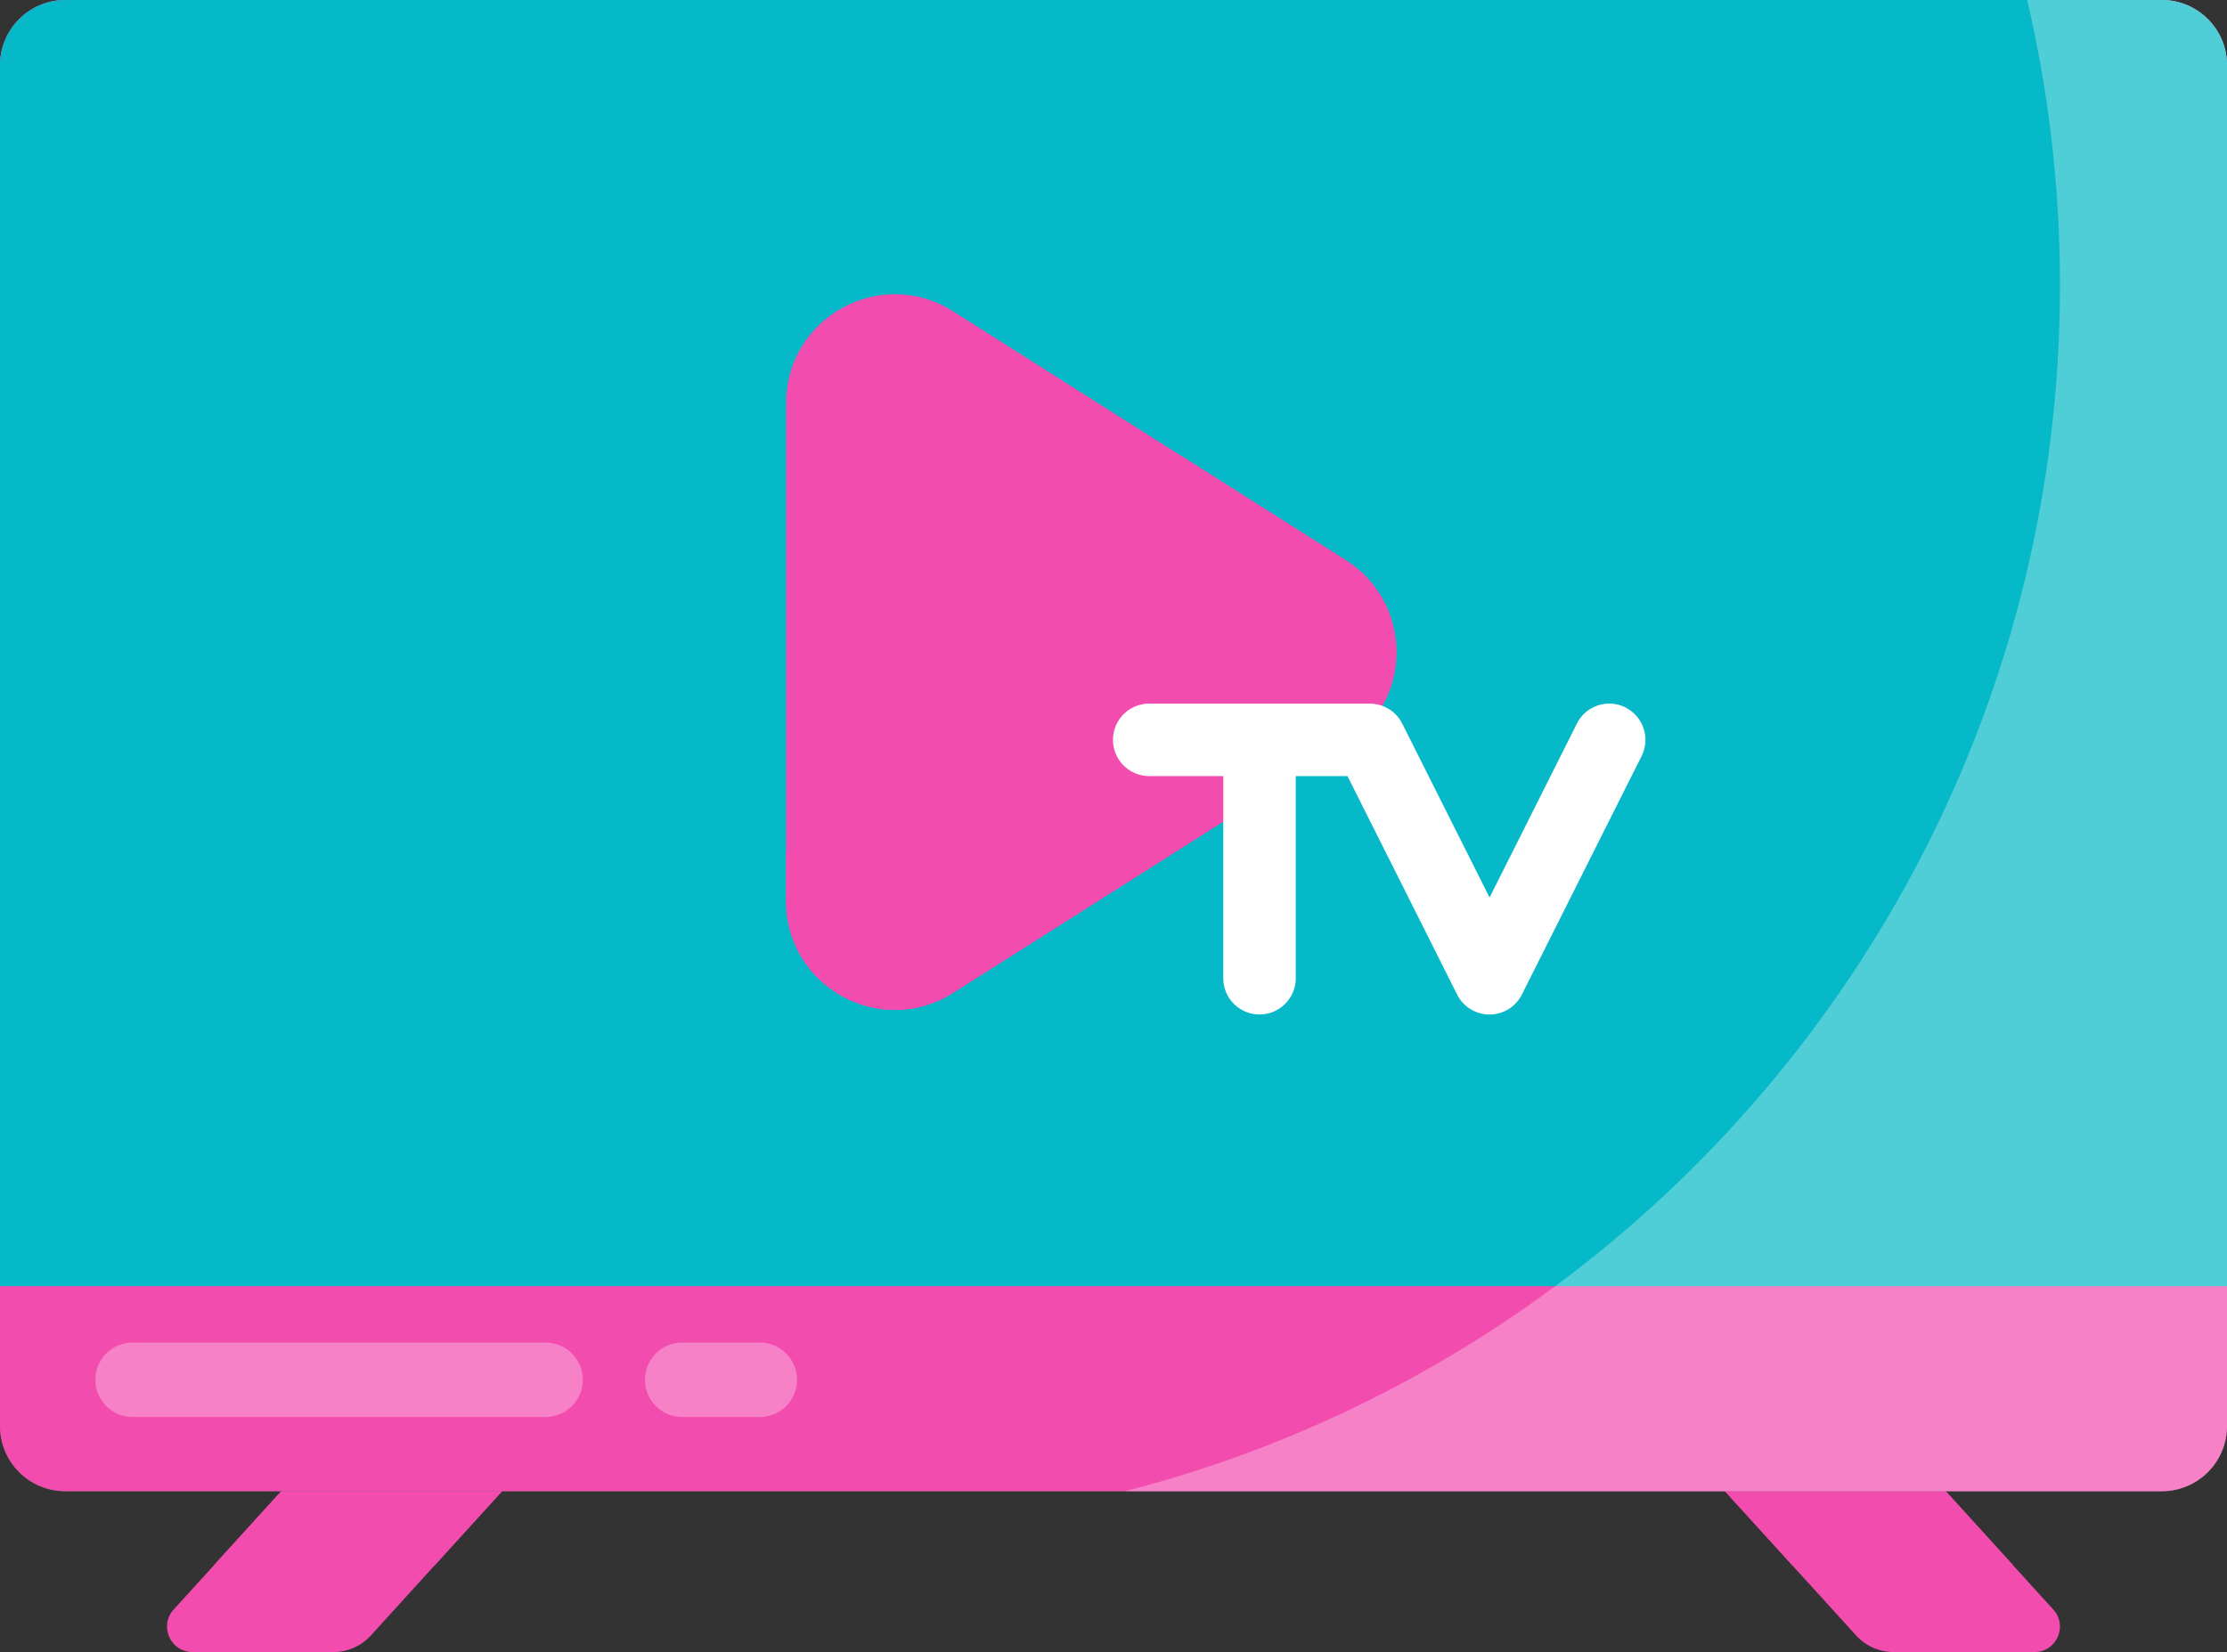 <svg xmlns="http://www.w3.org/2000/svg" id="Ebene_2" data-name="Ebene 2" viewBox="0 0 512 379.92"><rect x="0" y="0" width="512" height="379.92" fill="#333333" stroke="none"/><defs><style>.cls-2,.cls-3{fill:#fff;opacity:.3}.cls-3{isolation:isolate}.cls-4{fill:#f24cae}</style></defs><g id="Ebene_1-2" data-name="Ebene 1"><path d="m132.76 323.86-47.47 52.22a11.733 11.733 0 0 1-8.67 3.84H44.27c-5.09 0-7.76-6.04-4.33-9.8l42.05-46.26h50.77ZM379.24 323.86l47.47 52.22c2.22 2.44 5.37 3.84 8.67 3.84h32.34c5.09 0 7.76-6.04 4.33-9.8L430 323.86h-50.77Z" class="cls-4"/><path d="m99.96 359.94 32.8-36.08H81.99l-32.8 36.08h50.77ZM462.81 359.94l-32.8-36.08h-50.77l32.8 36.08h50.77Z" class="cls-4"/><path d="M497 342.93H15c-8.28 0-15-6.72-15-15V15C0 6.72 6.72 0 15 0h482c8.28 0 15 6.72 15 15v312.93c0 8.28-6.72 15-15 15Z" style="fill:#706c64"/><path d="M497 342.93H15c-8.28 0-15-6.72-15-15V15C0 6.72 6.72 0 15 0h482c8.28 0 15 6.72 15 15v312.93c0 8.28-6.72 15-15 15Z" class="cls-4"/><path d="M512 15v312.93c0 8.28-6.72 15-15 15H258.64C382.24 311.22 473.6 199.07 473.6 65.58c0-22.57-2.61-44.52-7.55-65.58H497c8.28 0 15 6.72 15 15Z" class="cls-2"/><path d="M512 15v280.77H0V15C0 6.72 6.72 0 15 0h482c8.28 0 15 6.72 15 15Z" style="fill:#05b9c8"/><path d="M512 15v280.77H357.57C427.97 243.6 473.6 159.92 473.6 65.58c0-22.57-2.61-44.52-7.55-65.58H497c8.28 0 15 6.72 15 15Z" class="cls-2"/><path d="m219.1 228.33 90.33-57.26c15.49-9.82 15.49-32.41 0-42.23l-90.32-57.26c-16.65-10.55-38.38 1.41-38.38 21.12v114.52c0 19.71 21.74 31.67 38.38 21.11Z" class="cls-4"/><path d="m309.43 171.07-90.33 57.26c-16.64 10.55-38.38-1.4-38.38-21.11v-11.31c49.3-2.09 88.82-41.91 90.45-91.32l38.26 24.25c15.48 9.82 15.48 32.42 0 42.23Z" class="cls-4"/><path d="M373.72 162.69c-4.11-2.06-9.12-.41-11.18 3.71l-20.08 40-20.08-40a8.324 8.324 0 0 0-7.45-4.59h-50.72a8.33 8.33 0 0 0 0 16.66h17.03v46.5c0 4.6 3.74 8.33 8.34 8.32 4.59 0 8.31-3.73 8.32-8.32v-46.5h11.89L335 228.71c2.06 4.11 7.07 5.77 11.18 3.71 1.6-.8 2.9-2.1 3.71-3.71l27.52-54.83c2.06-4.11.4-9.12-3.71-11.18Z" style="fill:#fff"/><path d="M125.43 325.86H30.48c-4.73 0-8.56-3.83-8.56-8.56s3.83-8.56 8.56-8.56h94.95c4.73 0 8.56 3.83 8.56 8.56s-3.83 8.56-8.56 8.56ZM174.69 325.86h-17.85c-4.73 0-8.56-3.83-8.56-8.56s3.83-8.56 8.56-8.56h17.85c4.73 0 8.56 3.83 8.56 8.56s-3.83 8.56-8.56 8.56Z" class="cls-3"/></g></svg>